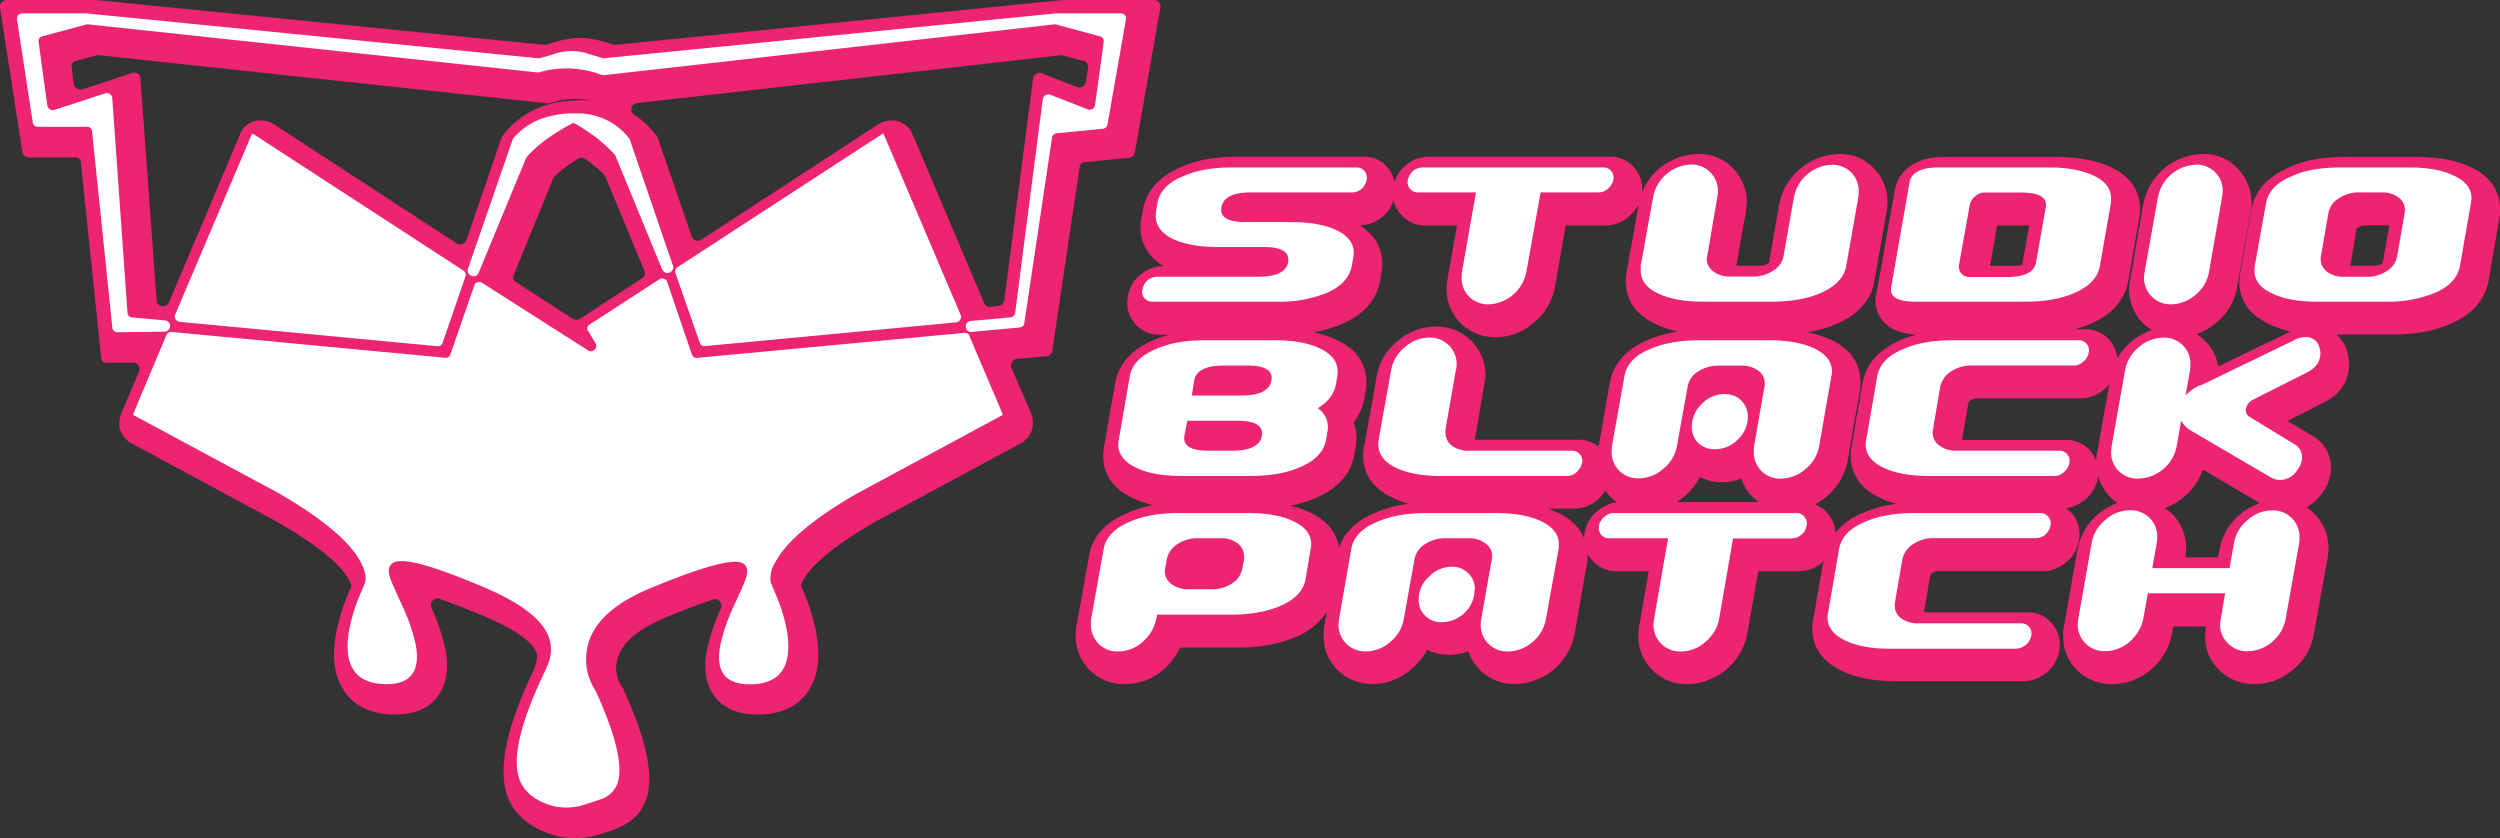 <svg xmlns="http://www.w3.org/2000/svg" viewBox="0 0 776.36 260.29"><rect x="0" y="0" width="776.36" height="260.29" fill="#333333" stroke="none"/><defs><style>.cls-1{fill:#ed2472;}.cls-2{fill:#fff;}</style></defs><g id="Layer_2" data-name="Layer 2"><g id="Layer_1-2" data-name="Layer 1"><path class="cls-1" d="M359.88.74A1.8,1.8,0,0,0,358.41,0H330.19l-139,13.92a2.64,2.64,0,0,1-.83-.09l-.37-.09a33.84,33.84,0,0,0-9.4-2l-.37.09-.46-.09a33.73,33.73,0,0,0-9.5,2l-.46.09a2.58,2.58,0,0,1-.83.09L29.8,0H2.05A1.8,1.8,0,0,0,.57.74,1.69,1.69,0,0,0,0,2.31L6.93,47.12a2,2,0,0,0,2,1.75h14.2a1.73,1.73,0,0,1,2,1.75l6.27,60.3a1.69,1.69,0,0,0,2,1.75l7.93-.09a2,2,0,0,1,1.66.92,1.85,1.85,0,0,1,.18,1.94l-5.53,13a5.25,5.25,0,0,0-.46,1.75,5.7,5.7,0,0,0,.27,3.5,7.21,7.21,0,0,0,3.42,4l45,24.25q19.5,11.21,23,19.08a1.75,1.75,0,0,1,0,1.66,60.38,60.38,0,0,0-4.43,13.83c-1.38,7.1-.73,12.91,1.94,17.24,3,5.08,7.93,7.75,14.84,8.12h1.39c6.54,0,11.15-2.12,13.92-6.46,2.12-3.41,2.77-7.65,1.94-12.9A61.91,61.91,0,0,0,134,188.74a1.81,1.81,0,0,1,.37-2.21,1.85,1.85,0,0,1,2.12-.56c4.33,1.48,9,3.32,14.2,5.53,9.31,4,14.56,7.66,15.95,11.25q.69,1.94-1.39,6.36l-.83,1.76c-7.65,16.69-9.86,29.13-6.54,37.15,2.12,5,6.36,8.58,12.72,10.88a22.49,22.49,0,0,0,7.84,1.39,26,26,0,0,0,7.38-1.11l1.56-.46a29.89,29.89,0,0,0,6.64-2.67,13.9,13.9,0,0,0,6.18-6.64c3.23-7,1-18.72-6.55-35.22l-.09-.47-.37-.46-.09-.09a10.17,10.17,0,0,1-1.2-9c1.48-4.8,6.55-9,15.31-12.64,5.9-2.39,10.6-4.14,14.2-5.34a1.87,1.87,0,0,1,2.12.55,2,2,0,0,1,.37,2.12,60,60,0,0,0-4.52,13.74c-.83,5.16-.19,9.4,1.93,12.81,2.86,4.34,7.47,6.46,14,6.46h1.38c6.92-.37,11.8-3,14.85-8.12,2.58-4.33,3.22-10.14,1.93-17.24a60.33,60.33,0,0,0-4.42-13.83A1.78,1.78,0,0,1,249,181q3.6-7.87,23-19.08L317,137.66a7.52,7.52,0,0,0,3.41-4,7.69,7.69,0,0,0,.28-3.5,9.72,9.72,0,0,0-.46-1.75l-6.09-14.11a1.86,1.86,0,0,1,.19-1.84,1.73,1.73,0,0,1,1.47-1l9.13-.83a2,2,0,0,0,1.84-1.75L335.27,52A1.74,1.74,0,0,1,337,50.34L350.57,49a1.88,1.88,0,0,0,1.84-1.66l7.93-44.9A1.79,1.79,0,0,0,359.88.74ZM188,54.86,200.1,84.09a1.86,1.86,0,0,1-.83,2.4L180.09,99a1.94,1.94,0,0,1-2.21,0L160.36,87.68a1.75,1.75,0,0,1-.74-2.48l12.17-29.79a1.67,1.67,0,0,1,.46-.64,42.42,42.42,0,0,1,7.19-5.44,2,2,0,0,1,2.22,0,44.29,44.29,0,0,1,6,4.89A4,4,0,0,0,188,54.86ZM42.8,22.87A1.91,1.91,0,0,0,41,22.68l-15.4,5.07a2.81,2.81,0,0,1-1.75-.27,1.94,1.94,0,0,1-.93-1.39l-.64-5a1.73,1.73,0,0,1,1.47-2.21l6.09-1.66a2.35,2.35,0,0,1,.74-.09L170.13,32.09a2.13,2.13,0,0,0,.74-.1l1.66-.46a23.37,23.37,0,0,1,6.18-.83,27.69,27.69,0,0,1,4.61.46h-3.14c-10,0-17.7,3.32-23.33,10.05l-.73.93a4.32,4.32,0,0,0-.37.64L144.87,74.5a2.25,2.25,0,0,1-1.29,1.29,2.34,2.34,0,0,1-1.75-.18L85,38.54a7.24,7.24,0,0,0-3.87-1.11,6.6,6.6,0,0,0-6.64,4.43l-22,52a2,2,0,0,1-2.12,1.2,1.77,1.77,0,0,1-1.75-1.84l-5-68.79A2.38,2.38,0,0,0,42.8,22.87Zm295.05-1.76-.65,4.34a2.09,2.09,0,0,1-1,1.47,2,2,0,0,1-1.75.1l-10.88-4.25a1.74,1.74,0,0,0-1.76.19,1.93,1.93,0,0,0-1,1.47l-8.94,68.79A2,2,0,0,1,310,95l-2.4.28a1.85,1.85,0,0,1-2-1.2L283.45,41.86a6.8,6.8,0,0,0-6.73-4.43,7.25,7.25,0,0,0-3.88,1.11l-55,35.87a2,2,0,0,1-1.75.27,2.17,2.17,0,0,1-1.29-1.29L204.25,42.78a3.58,3.58,0,0,1-.28-.64l-.83-.93a28.48,28.48,0,0,0-6.09-5.53,1.91,1.91,0,0,1-.92-2.12A1.87,1.87,0,0,1,197.88,32L329.46,17.15a2,2,0,0,1,.73.09l6.09,1.66A1.85,1.85,0,0,1,337.85,21.11Z"/><path class="cls-1" d="M766.86,51.73q-6.5-3-16.59-3H728.88c-7.1-.09-13.19,1-18.17,3.32q-10.1,4.43-11.62,13.28l-3.5,20.1-.18,2A9.79,9.79,0,0,0,695.5,89c.55,5.25,3.69,9.12,9.5,11.8a27,27,0,0,0,6.36,2.12l-22.5,10.88a14.55,14.55,0,0,0-4.06-7.93,14.12,14.12,0,0,0-2.67-2.12,18.48,18.48,0,0,0,6.18-3.6,18.14,18.14,0,0,0,6.45-11.06V89l4.15-23.24a13.94,13.94,0,0,0,.28-2.86,15.08,15.08,0,0,0-4.43-10.69A14,14,0,0,0,684,47.85a19.12,19.12,0,0,0-18.44,15.68l-4,23a21.37,21.37,0,0,0-.37,2.49v.64a15,15,0,0,0,4.33,10.79,20.79,20.79,0,0,0,2.67,2,21.39,21.39,0,0,0-6.26,3.59,17.85,17.85,0,0,0-4.34,5.26,10.32,10.32,0,0,0-2.21-5.35,9.57,9.57,0,0,0-7.84-3.69h-3.23a35,35,0,0,0,5.08-1.75c5.9-2.67,9.58-6.45,11.15-11.52.09-.56.28-1.11.37-1.76l3.41-19.45a11.92,11.92,0,0,0,.28-2.58c0-6.09-3.14-10.61-9.5-13.46-4.33-2-10-3-16.69-3h-34.2c-5.44-.09-9.59,1.29-12.36,4a10.86,10.86,0,0,0-3.41,6.27L583.1,89l-.46,2.39a9.63,9.63,0,0,0,2,8.21c2.21,2.67,5.72,4.06,10.61,4.33a28.79,28.79,0,0,0-5.17,1.75c-6.73,3-10.69,7.47-11.71,13.47l-1.93,11.06L575,138.76a12,12,0,0,0-.28,2.59c0,6.08,3.23,10.6,9.59,13.46a29.52,29.52,0,0,0,4.52,1.66,37.38,37.38,0,0,0-10.6,2.95,20.25,20.25,0,0,0-8.21,6,10.12,10.12,0,0,0-2.3-5.81,9.91,9.91,0,0,0-4.06-2.95,20.47,20.47,0,0,0,3.6-2.49,19.17,19.17,0,0,0,6.54-11.06L576,130.19h0l1.57-8.67a24.84,24.84,0,0,0,.19-2.67c0-6.09-3.14-10.6-9.5-13.46a34.29,34.29,0,0,0-6.92-2.22,41.45,41.45,0,0,0,9.23-2.67c6-2.67,9.68-6.55,11.15-11.52.09-.56.28-1.11.37-1.76l3.78-21.48a18.81,18.81,0,0,0,.28-2.86,14.59,14.59,0,0,0-4.34-10.69,14.18,14.18,0,0,0-10.88-4.34,19.36,19.36,0,0,0-18.44,15.68L549.36,81.6l-.37.28a4.09,4.09,0,0,1-2.4.64h-7.37l2.95-16.78c.09-.83.18-1.84.27-2.86a15,15,0,0,0-4.33-10.69,14.21,14.21,0,0,0-10.88-4.34,19.07,19.07,0,0,0-17.33,11.9,9.79,9.79,0,0,0-2.22-7.47,9.61,9.61,0,0,0-7.83-3.6h-56a10.35,10.35,0,0,0-7.28,2.68,10.52,10.52,0,0,0-3.51,5.07,11,11,0,0,0-1.84-4.06,9.51,9.51,0,0,0-7.93-3.69H384.78q-10.93-.13-18.26,3.32-10.09,4.43-11.62,13.28L354.44,68a10.84,10.84,0,0,0-.27,2.59c0,5.07,2.39,9,7.1,12.07a10.72,10.72,0,0,0-7.2,2.77,9.56,9.56,0,0,0-2.85,3.6,12.13,12.13,0,0,0-1,3.22,9.8,9.8,0,0,0,2,7.93,9.66,9.66,0,0,0,7.84,3.78h3a37,37,0,0,0-5.07,1.75c-6.73,3-10.7,7.47-11.71,13.47l-1.94,11.06-1.47,8.57a12.72,12.72,0,0,0-.28,2.59c0,6.08,3.23,10.6,9.59,13.46a27.66,27.66,0,0,0,5.9,2,37.88,37.88,0,0,0-8.3,2.58q-9.25,4-11.34,11.89c-.09.46-.18,1-.27,1.48l-3.88,21.66a14,14,0,0,0-.27,2.86,14.94,14.94,0,0,0,15.21,15.12,18.24,18.24,0,0,0,12.08-4.51,21.35,21.35,0,0,0,5.16-6.83h17.7q10.65,0,18.26-3.32A20.74,20.74,0,0,0,412,190l-.74,4.42a9.45,9.45,0,0,0-.18,2.86,14.23,14.23,0,0,0,4.33,10.79,15,15,0,0,0,10.88,4.33,18.09,18.09,0,0,0,12-4.61,20,20,0,0,0,4.88-6,14.7,14.7,0,0,0,6.73,1.57,16.94,16.94,0,0,0,6.09-1.11,16.09,16.09,0,0,0,3.59,5.81,15,15,0,0,0,10.88,4.33A19.1,19.1,0,0,0,489,196.76l3.78-21.58a14.9,14.9,0,0,0,.27-2.67V172a7.57,7.57,0,0,0,1.2,1.75A9.8,9.8,0,0,0,502,177.4h10l-2.95,17a17.92,17.92,0,0,0-.28,2.95,14.65,14.65,0,0,0,4.43,10.79,14.84,14.84,0,0,0,10.88,4.33,19.36,19.36,0,0,0,18.53-15.67L546,177.4h12.45a11.32,11.32,0,0,0,7.46-2.77l.37-.46-3.22,18.26a12.55,12.55,0,0,0-.28,2.58q0,9.12,9.68,13.55c4.33,2,10,3,16.69,3h39.09a11.58,11.58,0,0,0,11.25-9.4,9.72,9.72,0,0,0-2.12-8.3,9.27,9.27,0,0,0-7.74-3.69H597.49l2-11.8L600,178a3.49,3.49,0,0,1,2.39-.64h31.91a11.26,11.26,0,0,0,7.37-2.77,10.46,10.46,0,0,0,3.88-6.73,9.91,9.91,0,0,0-2-8.3,17,17,0,0,0-1.94-1.75,11.53,11.53,0,0,0,5.9-2.67,11.39,11.39,0,0,0,4-6.64l.09-.83a13.68,13.68,0,0,0,6,8.48,20.93,20.93,0,0,0-6,3.5,18.36,18.36,0,0,0-6.46,11.16l-.09.46-4.05,22.87a8.81,8.81,0,0,0-.28,3.13A14.27,14.27,0,0,0,645,208.1a15,15,0,0,0,10.88,4.33,18.24,18.24,0,0,0,12.08-4.51,18.94,18.94,0,0,0,6.55-11.16l.37-2.21h10.23a7,7,0,0,0-.28,2.76,13.76,13.76,0,0,0,4.43,10.79,14.87,14.87,0,0,0,10.88,4.33,18,18,0,0,0,12-4.51,18.4,18.4,0,0,0,6.45-11.16l4.24-23.6a12.89,12.89,0,0,0,.19-1.85,4.23,4.23,0,0,0,.09-1,15.09,15.09,0,0,0-4.43-10.79,11.05,11.05,0,0,0-2.4-1.94,16.11,16.11,0,0,0,5.17-4.88,12.8,12.8,0,0,0,2.39-7.38,11,11,0,0,0-5.8-10l-7.66-4.61,1.11-.55,10-5.07c5.35-2.68,8-6.64,8-12.08a15.57,15.57,0,0,0-.46-3.5l-.09-.19a11,11,0,0,0-3.32-5.44h17.33c7.1,0,13.19-1.1,18.26-3.41,6-2.67,9.68-6.55,11.15-11.52a9.25,9.25,0,0,0,.46-1.76l3.32-19.45a14.16,14.16,0,0,0,.28-2.58C776.36,59.1,773.23,54.58,766.86,51.73ZM496,158.77a10.73,10.73,0,0,0-3.87,6.64,7.3,7.3,0,0,0-.18,1.75c-1.48-3.5-4.34-6.17-8.49-8.11a29.46,29.46,0,0,0-2.76-1.11h8.11a11.31,11.31,0,0,0,7.38-2.76,24.12,24.12,0,0,0,2.4-2.77,11.65,11.65,0,0,0,1.65,2,11.36,11.36,0,0,0,1.94,1.57A11.47,11.47,0,0,0,496,158.77Zm15.49-53.11c-6.73,3-10.6,7.47-11.61,13.37l-1.94,11.16-1.48,8.48a10.29,10.29,0,0,0-6.27-2.12H458l1.1-6.36,1.75-10.42a20.48,20.48,0,0,0,.47-3.13,15.21,15.21,0,0,0-4.52-10.88A15,15,0,0,0,446,101.42,18.18,18.18,0,0,0,433.92,106a17.93,17.93,0,0,0-6.45,11.16l-2.31,13-1.57,8.57a13.42,13.42,0,0,0-.27,2.59c0,6.08,3.23,10.6,9.59,13.46a32.09,32.09,0,0,0,4.42,1.66,40.87,40.87,0,0,0-10.69,2.95q-8.16,3.6-10.79,10.51c-.92-4.89-4.06-8.48-9.31-10.88a26,26,0,0,0-5.9-1.94,40.91,40.91,0,0,0,8.29-2.58Q419,150,420.55,141.25l.56-2.95v-.18c.09-.74.09-1.48.18-2.21a17.09,17.09,0,0,0-.92-4.71,9.44,9.44,0,0,1,.74-1,19,19,0,0,0,2.48-6l.47-2.68a14.9,14.9,0,0,0,.27-2.67c0-6.09-3.22-10.6-9.59-13.46a30.85,30.85,0,0,0-6.91-2.22A41.58,41.58,0,0,0,417,100.5c6-2.67,9.68-6.45,11.15-11.52a9.25,9.25,0,0,0,.46-1.76l.37-2.58a11.34,11.34,0,0,0,.28-2.58c0-5.07-2.31-9.13-7-12.08a11.62,11.62,0,0,0,7.19-2.76,11.33,11.33,0,0,0,3.32-5,9.41,9.41,0,0,0,2,4.05A9.8,9.8,0,0,0,442.5,70h9.95L449.5,86.76q-.13,1-.27,2.22v.64a14.9,14.9,0,0,0,4.33,10.7,15.36,15.36,0,0,0,10.88,4.42,18.32,18.32,0,0,0,12-4.61,19,19,0,0,0,6.45-11.06V89l3.32-19h12.36a10.91,10.91,0,0,0,7.28-2.76,14.19,14.19,0,0,0,3-3.69l-3.87,21.85a13.81,13.81,0,0,0-.1,2,8.82,8.82,0,0,0,.1,1.57c.55,5.25,3.69,9.12,9.49,11.8A30.3,30.3,0,0,0,521,103,41.23,41.23,0,0,0,511.46,105.66Zm9.22,50.25c1-.73,1.85-1.29,2.4-1.75a20.34,20.34,0,0,0,4.8-6.08,14.13,14.13,0,0,0,6.82,1.66,16.85,16.85,0,0,0,6.08-1.11,12.94,12.94,0,0,0,3.6,5.81,11.4,11.4,0,0,0,1.84,1.47ZM620.17,70h10l-2.22,12.36a20.16,20.16,0,0,1-2.58.18H618Zm32.92,60.21-1.85,10.6a10.32,10.32,0,0,0-.27,2.4,12.27,12.27,0,0,0-1.66-3,9.75,9.75,0,0,0-7.84-3.6H609.29l1.11-6.36.92-5.44.46-.37a4.18,4.18,0,0,1,2.49-.74h31.81a11.3,11.3,0,0,0,7.37-2.76c.65-.56,1.11-1.11,1.57-1.57Zm42.59,29.5a18.4,18.4,0,0,0-6.45,11.16l-.09.46-.37,1.75H678.63a12.68,12.68,0,0,0,.18-1.75,3.48,3.48,0,0,1,.09-1,15.09,15.09,0,0,0-4.42-10.79,12.13,12.13,0,0,0-2.22-1.75,20.25,20.25,0,0,0,6.09-3.6,18.26,18.26,0,0,0,5.72-8.39l17.7,10.42A20.68,20.68,0,0,0,695.68,159.69ZM739.94,81.6l-.28.28a4.54,4.54,0,0,1-2.49.64h-7.28l1.94-11.62.37-.18a4.6,4.6,0,0,1,2.48-.74H742Z"/><path class="cls-2" d="M274.51,41.86c-.1-.37-.37-.46-.65-.18L210.52,82.89a1.64,1.64,0,0,0-.74,2l7.47,21.39a1.51,1.51,0,0,0,1.66,1.2l78-7.38a1.78,1.78,0,0,0,1.29-.83,1.56,1.56,0,0,0,.09-1.57L274.51,41.86Z"/><path class="cls-2" d="M144.5,86a1.61,1.61,0,0,0-.64-2L78.76,41.68c-.28-.28-.46-.19-.64.18L54.42,97.64a1.72,1.72,0,0,0,.09,1.48,1.8,1.8,0,0,0,1.29.83l79.94,7.56a1.54,1.54,0,0,0,1.75-1.2l7-20.28Z"/><path class="cls-2" d="M41.42,128.44c-.09.27-.09.46.18.55l45.09,24.25c13.37,7.75,21.85,14.84,25.26,21.21q2.49,4.7,1.11,7.19l-1.94,4.7a50.09,50.09,0,0,0-2.85,10.33c-1.48,10.05,2.12,15.3,10.69,15.76s11.9-4,10-12.9a59.38,59.38,0,0,0-3.78-10.88c-2-4.34-3.32-7.2-3.78-8.49-1.57-4.15-.28-6.08,3.87-5.9q6.64.28,25.45,8.3c12.08,5.16,18.72,10.7,20.1,16.6a11.91,11.91,0,0,1-.46,6.64c-.46,1.29-1.29,3-2.31,5.16-6.17,13.37-8.57,23.14-7.19,29.5.92,4.15,3.78,7.2,8.67,9.13a17.75,17.75,0,0,0,12,.28c3.14-1,5.08-1.66,5.81-1.94a8.46,8.46,0,0,0,4.34-4.42c1.93-5.26-.28-14.94-6.73-29l-.1-.18a17.4,17.4,0,0,1-2.67-11.9c1-8.2,7.65-14.75,19.92-19.82,12.63-5.25,21.2-7.93,25.54-8.11,4-.28,5.25,1.66,3.78,5.71-.47,1.29-1.76,4.15-3.78,8.49a58.63,58.63,0,0,0-3.78,10.88c-2,8.94,1.29,13.27,9.95,12.9s12.08-5.71,10.7-15.76a50.16,50.16,0,0,0-2.86-10.33l-1.94-4.7a3.47,3.47,0,0,1-.46-1.85,9.75,9.75,0,0,1,1.57-5.34c3.41-6.37,11.8-13.46,25.26-21.21L311.11,129c.28-.09.28-.28.19-.55l-10.24-24.07a1.38,1.38,0,0,0-1.66-1l-82.8,7.74a1.52,1.52,0,0,1-1.75-1.1L207.2,87.59a1.38,1.38,0,0,0-1.11-1,1.5,1.5,0,0,0-1.38.18l-21.48,13.93a1.42,1.42,0,0,0-.46,2.3l2.12,3.5a1.59,1.59,0,0,1-.28,2.12,1.55,1.55,0,0,1-2,.19L149.76,87.87a1.71,1.71,0,0,0-1.48-.19,1.19,1.19,0,0,0-1,1L139.89,110a1.52,1.52,0,0,1-1.75,1.1l-84.73-8a1.57,1.57,0,0,0-1.76,1L41.42,128.44Z"/><path class="cls-2" d="M190.88,48l.28.46,14.47,35.22a2.35,2.35,0,0,0,1.11,1,1.69,1.69,0,0,0,1.47-.18l.1-.09a1.61,1.61,0,0,0,.64-2L195.49,43.06l-.19-.19a20.07,20.07,0,0,0-16-7.65h-.74a27.1,27.1,0,0,0-7.56.83,20.91,20.91,0,0,0-11.52,6.82l-.19.19L145.33,83.44a1.64,1.64,0,0,0,.74,2l.09.09a2,2,0,0,0,1.48.19,1.81,1.81,0,0,0,1-1L163.4,49c.1-.09.19-.28.37-.46,3.23-3.6,7.93-7.1,14.2-10.33.46,0,2,.92,4.89,2.86a44.33,44.33,0,0,1,8,6.92Z"/><path class="cls-2" d="M349.28,4.7A1.54,1.54,0,0,0,348,4.15H328L187.74,18.07c-.09.09-.27.09-.55,0-1.75-.55-3.32-1-4.52-1.38a17.1,17.1,0,0,0-5.16-.83,18.07,18.07,0,0,0-5.26.83,42.4,42.4,0,0,1-4.79,1.38c-.09.09-.28.09-.55,0L26.76,4.15H6.94a1.8,1.8,0,0,0-1.29.55,1.73,1.73,0,0,0-.37,1.39L10.16,37.9a1.55,1.55,0,0,0,1.66,1.47H26.94a1.52,1.52,0,0,1,1.66,1.57l6.27,60.67a1.61,1.61,0,0,0,1.76,1.56L51.1,103a1.59,1.59,0,0,0,1.48-1l.09-.1a1.6,1.6,0,0,0-.09-1.56,1.81,1.81,0,0,0-1.39-.83l-10-.93A1.54,1.54,0,0,1,39.58,97L34.87,30.52a1.54,1.54,0,0,0-.73-1.29A1.5,1.5,0,0,0,32.66,29L16.89,34.12a1.5,1.5,0,0,1-1.38-.19,1.62,1.62,0,0,1-.83-1.2L12,13.09a1.52,1.52,0,0,1,1.2-1.84l13.46-3.6a1.38,1.38,0,0,1,.64-.09L166.91,22.5c.27,0,.55,0,.64-.09a31,31,0,0,1,19,.73l.36.1a1.88,1.88,0,0,0,.74.09L327.43,7.56a1.42,1.42,0,0,1,.65.09l13.37,3.6a1.52,1.52,0,0,1,1.29,1.84l-2.68,19.55a1.64,1.64,0,0,1-.83,1.2,1.4,1.4,0,0,1-1.47.09l-11.62-4.52a1.71,1.71,0,0,0-1.48.19,1.63,1.63,0,0,0-.83,1.2l-8.57,66.29a1.6,1.6,0,0,1-1.57,1.47l-12.26,1.11a1.8,1.8,0,0,0-1.29.83,1.83,1.83,0,0,0-.09,1.57,1.61,1.61,0,0,0,1.75,1l14.84-1.38a1.52,1.52,0,0,0,1.48-1.48l8.57-57.35a1.59,1.59,0,0,1,1.48-1.47L342.37,40a1.67,1.67,0,0,0,1.56-1.39l5.72-32.54a1.49,1.49,0,0,0-.37-1.39Z"/><path class="cls-2" d="M374.27,105.66c-6.18,0-11.43.93-15.58,2.86-4.52,1.94-7.19,4.7-7.84,8.3l-3.41,19.73a10.33,10.33,0,0,0-.19,1.38c0,3.14,1.94,5.63,5.72,7.38,3.41,1.66,8.11,2.49,13.92,2.49h21.49c6.17,0,11.43-.92,15.67-2.86,4.52-2,7.1-4.79,7.75-8.39l.46-2.67a5.49,5.49,0,0,0,.09-1.39,6.81,6.81,0,0,0-3.14-5.71c3.23-1.94,5.07-4.43,5.63-7.29l.46-2.67a7.12,7.12,0,0,0,.09-1.38c0-3.14-1.84-5.53-5.62-7.29-3.51-1.66-8.21-2.49-14-2.49Zm-5.53,25h15.58c5.53,0,8,1.57,7.56,4.61s-3.6,4.7-9.22,4.7h-7.28c-5.63,0-8.12-1.56-7.56-4.7l.92-4.61Zm1.38-7.84.74-4.7c.55-3,3.59-4.61,9.22-4.61h7.19c5.62,0,8.11,1.57,7.56,4.61s-3.5,4.7-9.13,4.7Z"/><path class="cls-2" d="M448.86,134.34v-.83L452.09,115a5.55,5.55,0,0,0,.27-1.76,8.23,8.23,0,0,0-2.39-6,8.63,8.63,0,0,0-6.18-2.4,11.51,11.51,0,0,0-7.56,3A11.68,11.68,0,0,0,432,115l-3.87,21.57a8.46,8.46,0,0,0-.1,1.38c0,3.14,1.85,5.63,5.63,7.38,3.5,1.66,8.11,2.49,13.92,2.49h39.09a4.33,4.33,0,0,0,2.95-1.2,6.14,6.14,0,0,0,1.66-2.76,3.13,3.13,0,0,0-3.22-3.88H456.14a8.68,8.68,0,0,1-5.25-1.56,5,5,0,0,1-2-4.06Z"/><path class="cls-2" d="M568.72,116.82a6.55,6.55,0,0,0,.19-1.38c0-3.14-1.85-5.53-5.63-7.29-3.5-1.66-8.11-2.49-13.92-2.49H527.79c-6.18,0-11.35.93-15.68,2.86-4.52,1.94-7,4.7-7.65,8.3l-3.87,21.67a12,12,0,0,0-.1,1.75,8.06,8.06,0,0,0,8.39,8.3,11.61,11.61,0,0,0,7.66-2.95,11.73,11.73,0,0,0,4.24-7.19L524.1,120a6.63,6.63,0,0,1,3.22-4.61,11.38,11.38,0,0,1,6.27-1.85h7.2a8.61,8.61,0,0,1,5.25,1.57,4.74,4.74,0,0,1,2,4,2.43,2.43,0,0,1-.09.93l-3.23,18.44a10.77,10.77,0,0,0-.09,1.75,8.23,8.23,0,0,0,2.4,6.08,8.1,8.1,0,0,0,6,2.31,11.56,11.56,0,0,0,7.65-2.95,11.72,11.72,0,0,0,4.24-7.1l3.78-21.67Z"/><path class="cls-2" d="M535.62,122.35a9.79,9.79,0,0,0-7.1,3.05,9.66,9.66,0,0,0-3.13,7.09,6.81,6.81,0,0,0,2,5.08,7,7,0,0,0,5.16,1.93,9.78,9.78,0,0,0,7.1-3,9.63,9.63,0,0,0,3.13-7,7,7,0,0,0-2-5.07,6.77,6.77,0,0,0-5.17-2Z"/><path class="cls-2" d="M600.16,134.34l.1-.92,2.3-13.46a7.58,7.58,0,0,1,3.32-4.61,11.36,11.36,0,0,1,6.27-1.85H644a4,4,0,0,0,2.95-1.2,4.35,4.35,0,0,0,1.66-2.76,3,3,0,0,0-.64-2.77,3.23,3.23,0,0,0-2.59-1.11h-39c-6.18,0-11.43.93-15.58,2.86-4.61,1.94-7.19,4.7-7.84,8.3l-3.41,19.73a7.25,7.25,0,0,0-.18,1.38c0,3.23,1.93,5.63,5.71,7.38q5.26,2.49,13.83,2.49H638a4,4,0,0,0,2.95-1.2,4.94,4.94,0,0,0,1.66-2.76,3.14,3.14,0,0,0-3.23-3.88H607.54a8.24,8.24,0,0,1-5.35-1.66,4.73,4.73,0,0,1-2-4Z"/><path class="cls-2" d="M683.33,119.59a13.13,13.13,0,0,0-4.61,3.22L680.1,115a10.93,10.93,0,0,0,.1-1.85,7.93,7.93,0,0,0-2.31-5.9,8.27,8.27,0,0,0-6.08-2.4,11.78,11.78,0,0,0-7.66,3,12.15,12.15,0,0,0-4.24,7.2l-4.15,23.51a16.7,16.7,0,0,0-.18,1.75,8.07,8.07,0,0,0,8.57,8.3,12.4,12.4,0,0,0,11.8-10l1.39-7.93a9.39,9.39,0,0,0,3.5,3.32l24.43,14.29a5.67,5.67,0,0,0,2.77.74c2.31,0,4.15-1.11,5.63-3.41a6.29,6.29,0,0,0,1.19-3.6,4.47,4.47,0,0,0-2.49-4.15l-13.73-8.39a2.45,2.45,0,0,1-1.2-2.58,4.11,4.11,0,0,1,2.21-2.77l16.6-8.39c2.86-1.38,4.33-3.41,4.33-6.08a4.34,4.34,0,0,0-.28-1.66,4.19,4.19,0,0,0-4.42-3.32,7.19,7.19,0,0,0-3,.74l-29.51,14.29Z"/><path class="cls-2" d="M419.82,59.75a4.4,4.4,0,0,0,3-1.11,4.71,4.71,0,0,0,1.57-2.77,3.32,3.32,0,0,0-.65-2.76A3.2,3.2,0,0,0,421.2,52H382.66c-6.27,0-11.43.92-15.58,2.86-4.52,1.94-7,4.7-7.66,8.21L359,65.74a7.12,7.12,0,0,0-.09,1.38c0,3,1.85,5.44,5.53,7.2,3.51,1.56,8.12,2.39,13.83,2.39h14.3c5.44,0,7.92,1.57,7.46,4.61s-3.59,4.61-9.12,4.61H359.33a4.65,4.65,0,0,0-4.52,3.88,2.89,2.89,0,0,0,.56,2.76A3.2,3.2,0,0,0,358,93.68h38.63a38.66,38.66,0,0,0,15.49-2.77c4.52-2,7-4.79,7.65-8.3l.47-2.58a9.7,9.7,0,0,0,.18-1.38c0-3.14-1.84-5.53-5.62-7.29-3.42-1.56-8-2.39-13.83-2.39h-14.2c-5.54,0-8-1.57-7.47-4.61s3.59-4.61,9-4.61Z"/><path class="cls-2" d="M496.44,59.75a4.29,4.29,0,0,0,2.86-1.11A4.85,4.85,0,0,0,501,55.87a3.31,3.31,0,0,0-.64-2.76A3.22,3.22,0,0,0,497.73,52h-56a4.7,4.7,0,0,0-2.95,1.11,5.32,5.32,0,0,0-1.57,2.76,3.19,3.19,0,0,0,.65,2.77,3.14,3.14,0,0,0,2.49,1.11h18L454,84.46a10.77,10.77,0,0,0-.09,1.75,7.91,7.91,0,0,0,2.31,5.9,8.23,8.23,0,0,0,6.08,2.4A12.43,12.43,0,0,0,474,84.46l4.43-24.71Z"/><path class="cls-2" d="M568.82,51.17a12.43,12.43,0,0,0-11.71,10l-3.23,18.35a6.72,6.72,0,0,1-3.23,4.52,11,11,0,0,1-6.18,1.84h-7.19a8.21,8.21,0,0,1-5.16-1.56,4.85,4.85,0,0,1-2.12-4,2.75,2.75,0,0,1,.18-.83l3.14-18.35a14.43,14.43,0,0,0,.18-1.75,8.14,8.14,0,0,0-2.4-5.9,8,8,0,0,0-6-2.4,12.43,12.43,0,0,0-11.71,10l-3.87,21.39V84q0,4.69,5.53,7.19,5.12,2.49,13.83,2.49h21.3c6.09,0,11.25-.92,15.4-2.77q6.78-3,7.74-8.3l3.78-21.39a13.38,13.38,0,0,0,.1-1.75,8.07,8.07,0,0,0-2.31-5.9,8.25,8.25,0,0,0-6.08-2.4Z"/><path class="cls-2" d="M655.49,63.07a7.22,7.22,0,0,0,.09-1.39q0-4.69-5.53-7.19Q644.79,52,636.22,52H602c-5.44,0-8.48,1.57-9,4.61l-5.71,32.55c-.56,3,1.93,4.52,7.46,4.52h34.21c6.18,0,11.25-.92,15.4-2.77q6.78-3,7.74-8.3l3.42-19.54Zm-43.8.55A4.38,4.38,0,0,1,613.35,61a4,4,0,0,1,2.86-1.2h11.62c5.53,0,8,1.56,7.46,4.61l-3,17c-.46,3.05-3.5,4.61-9,4.61H611.69a3,3,0,0,1-2.58-1.1,3.22,3.22,0,0,1-.74-2.77l3.32-18.44Z"/><path class="cls-2" d="M681.86,51.17a12.4,12.4,0,0,0-11.71,10L666,84.46a11.51,11.51,0,0,0-.19,1.75,8.2,8.2,0,0,0,8.39,8.3,11.78,11.78,0,0,0,7.66-3,11.62,11.62,0,0,0,4.14-7.1l4.06-23.24a12.94,12.94,0,0,0,.19-1.75,8.07,8.07,0,0,0-2.31-5.9,8.27,8.27,0,0,0-6.08-2.4Z"/><path class="cls-2" d="M767.33,63.07c.09-.65.18-1.11.18-1.39,0-3.13-1.84-5.53-5.62-7.19Q756.78,52,748.06,52h-21.3c-6.18,0-11.25.92-15.4,2.86-4.52,1.94-7,4.7-7.65,8.21L700.2,82.61,700.11,84c0,3.13,1.85,5.53,5.63,7.19,3.41,1.66,8,2.49,13.73,2.49h21.3a38.66,38.66,0,0,0,15.49-2.77c4.52-2,7-4.79,7.66-8.3l3.41-19.54ZM723.07,66.2a6.68,6.68,0,0,1,3.23-4.61,10.9,10.9,0,0,1,6.27-1.84h7.19a8.31,8.31,0,0,1,5.07,1.56,4.76,4.76,0,0,1,2,4l-.09.92-2.31,13.28a6.85,6.85,0,0,1-3.13,4.61,11.37,11.37,0,0,1-6.27,1.84h-7.2a8.4,8.4,0,0,1-5.16-1.56,4.76,4.76,0,0,1-2-4,3.2,3.2,0,0,1,.09-.92l2.31-13.28Z"/><path class="cls-2" d="M401.56,161.82c-3.5-1.66-8.11-2.49-13.92-2.49H366.06c-6.17,0-11.43.92-15.58,2.85q-6.78,3-7.74,8.3l-3.88,21.67a13.37,13.37,0,0,0-.09,1.75,8.17,8.17,0,0,0,2.4,6,8,8,0,0,0,6,2.4,11.51,11.51,0,0,0,7.65-2.95,12.8,12.8,0,0,0,4.25-7.19l.27-1.29h22.78c6.17,0,11.43-.92,15.58-2.77q6.78-2.9,7.74-8.3l1.57-9.31a7.27,7.27,0,0,0,.19-1.38c0-3.14-1.85-5.53-5.63-7.28Zm-15.21,11v.83l-.56,2.95a7.06,7.06,0,0,1-3.22,4.61A11.37,11.37,0,0,1,376.3,183h-7.19a8.64,8.64,0,0,1-5.26-1.57,4.94,4.94,0,0,1-2.12-4l.09-.92.56-2.95A7.06,7.06,0,0,1,365.6,169a11.38,11.38,0,0,1,6.27-1.85h7.29a8.22,8.22,0,0,1,5.16,1.57,5,5,0,0,1,2,4.06Z"/><path class="cls-2" d="M464.54,159.33H443.05c-6.18,0-11.43.92-15.67,2.85q-6.78,2.91-7.75,8.3l-3.78,21.67a9.53,9.53,0,0,0-.18,1.75,8.21,8.21,0,0,0,8.48,8.39,11.34,11.34,0,0,0,7.65-3,11.56,11.56,0,0,0,4.15-7.1l3.32-18.53A7.08,7.08,0,0,1,442.5,169a11.33,11.33,0,0,1,6.27-1.85H456a8.36,8.36,0,0,1,5.26,1.57,4.83,4.83,0,0,1,2.12,4l-.1.92L460,192.15a13,13,0,0,0-.19,1.75,8.17,8.17,0,0,0,2.4,6,8.27,8.27,0,0,0,6.09,2.4,11.73,11.73,0,0,0,7.65-2.95,12.06,12.06,0,0,0,4.15-7.19L484,170.48a9.24,9.24,0,0,0,.09-1.38c0-3.14-1.84-5.53-5.62-7.28-3.51-1.66-8.12-2.49-13.92-2.49Z"/><path class="cls-2" d="M458,183.11a6.78,6.78,0,0,0-1.94-5,7,7,0,0,0-5.16-2.12,9.88,9.88,0,0,0-7.19,3.14,9.34,9.34,0,0,0-3.14,7,6.55,6.55,0,0,0,2,5.07,6.88,6.88,0,0,0,5.16,2,10.15,10.15,0,0,0,7.2-3,10,10,0,0,0,3-7.1Z"/><path class="cls-2" d="M501.23,159.33a4,4,0,0,0-3,1.19,4.45,4.45,0,0,0-1.66,2.68,3.46,3.46,0,0,0,.65,2.86,3.22,3.22,0,0,0,2.58,1.1H518l-4.33,25a14.88,14.88,0,0,0-.19,1.75,8.17,8.17,0,0,0,2.4,6,8.27,8.27,0,0,0,6.09,2.4,11.2,11.2,0,0,0,7.65-3,11.92,11.92,0,0,0,4.24-7.1l4.33-25h18.17a4.8,4.8,0,0,0,3-1.1A4.29,4.29,0,0,0,561,163.2a2.8,2.8,0,0,0-.65-2.68,3,3,0,0,0-2.58-1.19Z"/><path class="cls-2" d="M635.11,166.06a4.89,4.89,0,0,0,1.66-2.86,3.07,3.07,0,0,0-.65-2.68,3,3,0,0,0-2.58-1.19h-39c-6.18,0-11.43.92-15.67,2.85q-6.78,2.91-7.75,8.3l-3.41,19.73a7.37,7.37,0,0,0-.19,1.39c0,3.22,1.85,5.62,5.63,7.37,3.5,1.66,8.11,2.49,13.92,2.49h39.1a5.07,5.07,0,0,0,4.61-4,3.14,3.14,0,0,0-3.23-3.88H595.74a8.8,8.8,0,0,1-5.35-1.56,5,5,0,0,1-2-4.06,2.9,2.9,0,0,1,.09-.92l2.31-13.46a7.57,7.57,0,0,1,3.32-4.61,11,11,0,0,1,6.18-1.85h31.9a4.75,4.75,0,0,0,3-1.1Z"/><path class="cls-2" d="M705.64,158.5a11.21,11.21,0,0,0-7.65,3,11.71,11.71,0,0,0-4.24,7.1l-1.38,7.84h-24l1.39-7.84a10.57,10.57,0,0,0,.18-1.75,8.19,8.19,0,0,0-8.48-8.39,11.34,11.34,0,0,0-7.65,3,11.73,11.73,0,0,0-4.25,7.1l-4.14,23.51a11.65,11.65,0,0,0-.19,1.75,8.21,8.21,0,0,0,8.48,8.39,11.56,11.56,0,0,0,7.66-2.95,12.79,12.79,0,0,0,4.24-7.19l1.38-7.84h24l-1.29,7.84a6.44,6.44,0,0,0-.27,1.75,7.91,7.91,0,0,0,2.49,6,8,8,0,0,0,6,2.4,11.74,11.74,0,0,0,7.74-2.95,12,12,0,0,0,4.15-7.19L714,168.64a9.82,9.82,0,0,0,.1-1.75,8.21,8.21,0,0,0-2.4-6,8.31,8.31,0,0,0-6.09-2.39Z"/></g></g></svg>
